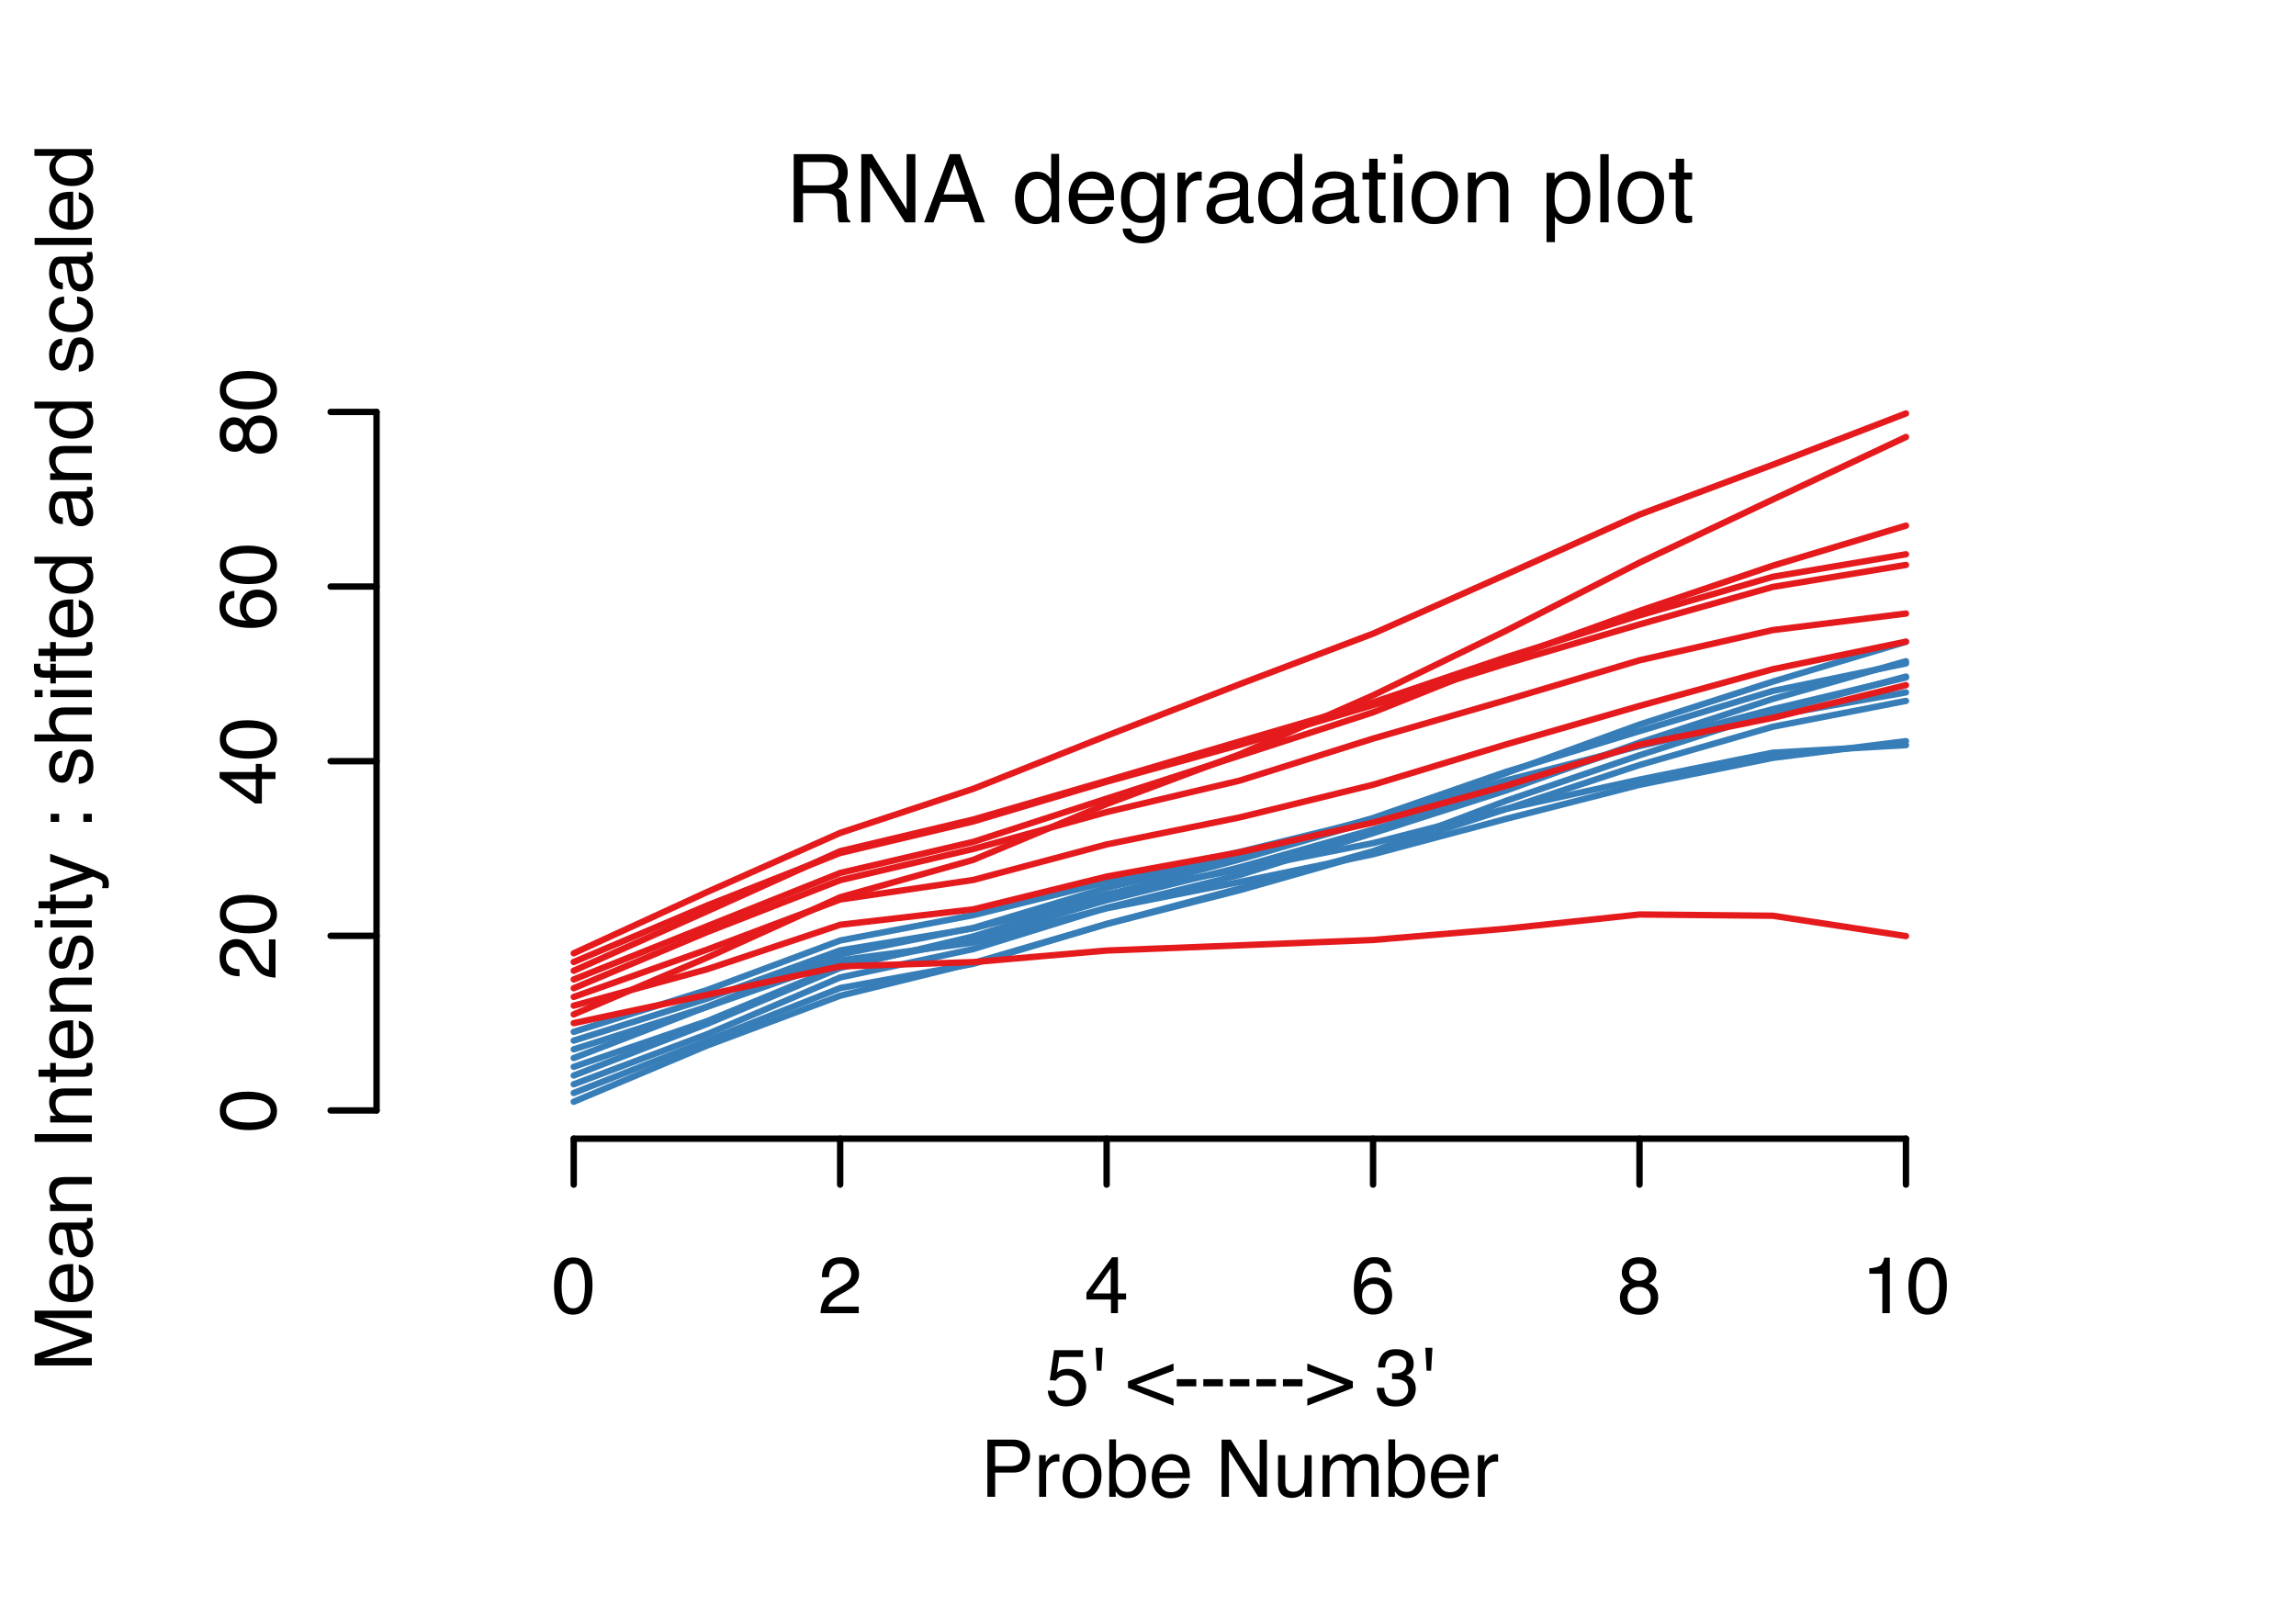 <?xml version="1.0" encoding="UTF-8"?>
<svg xmlns="http://www.w3.org/2000/svg" xmlns:xlink="http://www.w3.org/1999/xlink" width="360pt" height="252pt" viewBox="0 0 360 252" version="1.1" id="Fig:dig">
  <defs>
    <g>
      <symbol overflow="visible" id="dig-glyph0-0">
        <path style="stroke:none;" d="M 0.484 0 L 0.484 -10.688 L 8.969 -10.688 L 8.969 0 Z M 7.625 -1.344 L 7.625 -9.359 L 1.812 -9.359 L 1.812 -1.344 Z M 7.625 -1.344 "/>
      </symbol>
      <symbol overflow="visible" id="dig-glyph0-1">
        <path style="stroke:none;" d="M 6.109 -5.797 C 6.785 -5.797 7.32 -5.93 7.719 -6.203 C 8.113 -6.473 8.312 -6.961 8.312 -7.672 C 8.312 -8.43 8.035 -8.953 7.484 -9.234 C 7.18 -9.379 6.785 -9.453 6.297 -9.453 L 2.766 -9.453 L 2.766 -5.797 Z M 1.312 -10.688 L 6.266 -10.688 C 7.078 -10.688 7.75 -10.566 8.281 -10.328 C 9.281 -9.879 9.781 -9.039 9.781 -7.812 C 9.781 -7.164 9.645 -6.641 9.375 -6.234 C 9.113 -5.828 8.75 -5.5 8.281 -5.25 C 8.695 -5.082 9.008 -4.859 9.219 -4.578 C 9.426 -4.305 9.547 -3.859 9.578 -3.234 L 9.625 -1.812 C 9.633 -1.395 9.664 -1.086 9.719 -0.891 C 9.812 -0.555 9.969 -0.336 10.188 -0.234 L 10.188 0 L 8.406 0 C 8.363 -0.094 8.328 -0.211 8.297 -0.359 C 8.266 -0.504 8.238 -0.785 8.219 -1.203 L 8.141 -2.984 C 8.109 -3.68 7.848 -4.148 7.359 -4.391 C 7.078 -4.516 6.645 -4.578 6.062 -4.578 L 2.766 -4.578 L 2.766 0 L 1.312 0 Z M 1.312 -10.688 "/>
      </symbol>
      <symbol overflow="visible" id="dig-glyph0-2">
        <path style="stroke:none;" d="M 1.141 -10.688 L 2.844 -10.688 L 8.25 -2.031 L 8.25 -10.688 L 9.625 -10.688 L 9.625 0 L 8 0 L 2.516 -8.656 L 2.516 0 L 1.141 0 Z M 5.281 -10.688 Z M 5.281 -10.688 "/>
      </symbol>
      <symbol overflow="visible" id="dig-glyph0-3">
        <path style="stroke:none;" d="M 6.625 -4.375 L 5 -9.109 L 3.281 -4.375 Z M 4.25 -10.688 L 5.875 -10.688 L 9.766 0 L 8.172 0 L 7.094 -3.203 L 2.859 -3.203 L 1.703 0 L 0.219 0 Z M 5 -10.688 Z M 5 -10.688 "/>
      </symbol>
      <symbol overflow="visible" id="dig-glyph0-4">
        <path style="stroke:none;" d=""/>
      </symbol>
      <symbol overflow="visible" id="dig-glyph0-5">
        <path style="stroke:none;" d="M 1.797 -3.812 C 1.797 -2.977 1.973 -2.273 2.328 -1.703 C 2.68 -1.141 3.25 -0.859 4.031 -0.859 C 4.633 -0.859 5.129 -1.117 5.516 -1.641 C 5.91 -2.172 6.109 -2.922 6.109 -3.891 C 6.109 -4.879 5.906 -5.609 5.5 -6.078 C 5.094 -6.555 4.598 -6.797 4.016 -6.797 C 3.348 -6.797 2.812 -6.539 2.406 -6.031 C 2 -5.531 1.797 -4.789 1.797 -3.812 Z M 3.766 -7.938 C 4.359 -7.938 4.859 -7.812 5.266 -7.562 C 5.492 -7.414 5.758 -7.16 6.062 -6.797 L 6.062 -10.734 L 7.312 -10.734 L 7.312 0 L 6.141 0 L 6.141 -1.078 C 5.828 -0.598 5.461 -0.25 5.047 -0.031 C 4.629 0.176 4.156 0.281 3.625 0.281 C 2.75 0.281 1.992 -0.082 1.359 -0.812 C 0.723 -1.551 0.406 -2.523 0.406 -3.734 C 0.406 -4.867 0.691 -5.852 1.266 -6.688 C 1.848 -7.52 2.68 -7.938 3.766 -7.938 Z M 3.766 -7.938 "/>
      </symbol>
      <symbol overflow="visible" id="dig-glyph0-6">
        <path style="stroke:none;" d="M 4.203 -7.969 C 4.754 -7.969 5.289 -7.836 5.812 -7.578 C 6.332 -7.316 6.727 -6.984 7 -6.578 C 7.258 -6.18 7.438 -5.723 7.531 -5.203 C 7.602 -4.836 7.641 -4.266 7.641 -3.484 L 1.922 -3.484 C 1.953 -2.691 2.141 -2.055 2.484 -1.578 C 2.836 -1.098 3.379 -0.859 4.109 -0.859 C 4.797 -0.859 5.344 -1.082 5.75 -1.531 C 5.977 -1.789 6.145 -2.098 6.25 -2.453 L 7.531 -2.453 C 7.5 -2.16 7.383 -1.836 7.188 -1.484 C 7 -1.129 6.785 -0.844 6.547 -0.625 C 6.148 -0.238 5.66 0.02 5.078 0.156 C 4.754 0.238 4.395 0.281 4 0.281 C 3.031 0.281 2.207 -0.07 1.531 -0.781 C 0.863 -1.488 0.531 -2.477 0.531 -3.75 C 0.531 -5 0.867 -6.016 1.547 -6.797 C 2.223 -7.578 3.109 -7.969 4.203 -7.969 Z M 6.297 -4.516 C 6.242 -5.086 6.117 -5.539 5.922 -5.875 C 5.566 -6.508 4.969 -6.828 4.125 -6.828 C 3.52 -6.828 3.016 -6.609 2.609 -6.172 C 2.203 -5.742 1.988 -5.191 1.969 -4.516 Z M 4.078 -7.984 Z M 4.078 -7.984 "/>
      </symbol>
      <symbol overflow="visible" id="dig-glyph0-7">
        <path style="stroke:none;" d="M 3.719 -7.938 C 4.32 -7.938 4.852 -7.785 5.312 -7.484 C 5.562 -7.316 5.812 -7.066 6.062 -6.734 L 6.062 -7.719 L 7.281 -7.719 L 7.281 -0.641 C 7.281 0.359 7.133 1.141 6.844 1.703 C 6.301 2.766 5.273 3.297 3.766 3.297 C 2.922 3.297 2.211 3.109 1.641 2.734 C 1.066 2.359 0.75 1.77 0.688 0.969 L 2.016 0.969 C 2.078 1.312 2.203 1.582 2.391 1.781 C 2.691 2.07 3.16 2.219 3.797 2.219 C 4.797 2.219 5.453 1.863 5.766 1.156 C 5.953 0.738 6.035 -0.004 6.016 -1.078 C 5.754 -0.68 5.438 -0.383 5.062 -0.188 C 4.695 0 4.211 0.094 3.609 0.094 C 2.766 0.094 2.023 -0.203 1.391 -0.797 C 0.754 -1.398 0.438 -2.395 0.438 -3.781 C 0.438 -5.082 0.754 -6.098 1.391 -6.828 C 2.035 -7.566 2.812 -7.938 3.719 -7.938 Z M 6.062 -3.938 C 6.062 -4.895 5.863 -5.609 5.469 -6.078 C 5.07 -6.547 4.566 -6.781 3.953 -6.781 C 3.023 -6.781 2.395 -6.348 2.062 -5.484 C 1.883 -5.023 1.797 -4.422 1.797 -3.672 C 1.797 -2.785 1.973 -2.113 2.328 -1.656 C 2.68 -1.195 3.16 -0.969 3.766 -0.969 C 4.703 -0.969 5.363 -1.395 5.75 -2.25 C 5.957 -2.727 6.062 -3.289 6.062 -3.938 Z M 3.859 -7.984 Z M 3.859 -7.984 "/>
      </symbol>
      <symbol overflow="visible" id="dig-glyph0-8">
        <path style="stroke:none;" d="M 1 -7.797 L 2.234 -7.797 L 2.234 -6.453 C 2.336 -6.711 2.586 -7.031 2.984 -7.406 C 3.391 -7.781 3.848 -7.969 4.359 -7.969 C 4.391 -7.969 4.43 -7.961 4.484 -7.953 C 4.547 -7.953 4.648 -7.945 4.797 -7.938 L 4.797 -6.547 C 4.711 -6.566 4.633 -6.578 4.562 -6.578 C 4.5 -6.586 4.43 -6.594 4.359 -6.594 C 3.703 -6.594 3.195 -6.379 2.844 -5.953 C 2.488 -5.523 2.312 -5.035 2.312 -4.484 L 2.312 0 L 1 0 Z M 1 -7.797 "/>
      </symbol>
      <symbol overflow="visible" id="dig-glyph0-9">
        <path style="stroke:none;" d="M 1.969 -2.078 C 1.969 -1.691 2.102 -1.391 2.375 -1.172 C 2.656 -0.961 2.984 -0.859 3.359 -0.859 C 3.816 -0.859 4.266 -0.961 4.703 -1.172 C 5.43 -1.523 5.797 -2.102 5.797 -2.906 L 5.797 -3.969 C 5.629 -3.863 5.422 -3.773 5.172 -3.703 C 4.922 -3.641 4.676 -3.594 4.438 -3.562 L 3.641 -3.469 C 3.16 -3.406 2.801 -3.305 2.562 -3.172 C 2.164 -2.941 1.969 -2.578 1.969 -2.078 Z M 5.141 -4.719 C 5.441 -4.758 5.645 -4.891 5.75 -5.109 C 5.801 -5.223 5.828 -5.391 5.828 -5.609 C 5.828 -6.055 5.664 -6.379 5.344 -6.578 C 5.031 -6.773 4.578 -6.875 3.984 -6.875 C 3.305 -6.875 2.82 -6.691 2.531 -6.328 C 2.375 -6.117 2.27 -5.816 2.219 -5.422 L 1 -5.422 C 1.02 -6.379 1.328 -7.047 1.922 -7.422 C 2.523 -7.797 3.223 -7.984 4.016 -7.984 C 4.93 -7.984 5.676 -7.805 6.25 -7.453 C 6.82 -7.109 7.109 -6.566 7.109 -5.828 L 7.109 -1.344 C 7.109 -1.207 7.133 -1.098 7.188 -1.016 C 7.238 -0.93 7.359 -0.891 7.547 -0.891 C 7.598 -0.891 7.66 -0.891 7.734 -0.891 C 7.805 -0.898 7.883 -0.914 7.969 -0.938 L 7.969 0.031 C 7.77 0.094 7.613 0.129 7.5 0.141 C 7.395 0.16 7.25 0.172 7.062 0.172 C 6.613 0.172 6.285 0.008 6.078 -0.312 C 5.973 -0.477 5.898 -0.719 5.859 -1.031 C 5.586 -0.688 5.203 -0.383 4.703 -0.125 C 4.203 0.133 3.656 0.266 3.062 0.266 C 2.332 0.266 1.738 0.047 1.281 -0.391 C 0.82 -0.836 0.594 -1.391 0.594 -2.047 C 0.594 -2.766 0.816 -3.32 1.266 -3.719 C 1.723 -4.125 2.316 -4.375 3.047 -4.469 Z M 4.047 -7.984 Z M 4.047 -7.984 "/>
      </symbol>
      <symbol overflow="visible" id="dig-glyph0-10">
        <path style="stroke:none;" d="M 1.219 -9.969 L 2.547 -9.969 L 2.547 -7.797 L 3.797 -7.797 L 3.797 -6.719 L 2.547 -6.719 L 2.547 -1.641 C 2.547 -1.367 2.641 -1.188 2.828 -1.094 C 2.93 -1.039 3.098 -1.016 3.328 -1.016 C 3.391 -1.016 3.457 -1.016 3.531 -1.016 C 3.602 -1.016 3.691 -1.02 3.797 -1.031 L 3.797 0 C 3.641 0.039 3.477 0.07 3.312 0.094 C 3.156 0.113 2.984 0.125 2.797 0.125 C 2.18 0.125 1.766 -0.031 1.547 -0.344 C 1.328 -0.656 1.219 -1.062 1.219 -1.562 L 1.219 -6.719 L 0.172 -6.719 L 0.172 -7.797 L 1.219 -7.797 Z M 1.219 -9.969 "/>
      </symbol>
      <symbol overflow="visible" id="dig-glyph0-11">
        <path style="stroke:none;" d="M 0.953 -7.766 L 2.297 -7.766 L 2.297 0 L 0.953 0 Z M 0.953 -10.688 L 2.297 -10.688 L 2.297 -9.203 L 0.953 -9.203 Z M 0.953 -10.688 "/>
      </symbol>
      <symbol overflow="visible" id="dig-glyph0-12">
        <path style="stroke:none;" d="M 4.047 -0.844 C 4.922 -0.844 5.52 -1.172 5.844 -1.828 C 6.164 -2.484 6.328 -3.219 6.328 -4.031 C 6.328 -4.75 6.207 -5.336 5.969 -5.797 C 5.602 -6.516 4.969 -6.875 4.062 -6.875 C 3.27 -6.875 2.691 -6.566 2.328 -5.953 C 1.961 -5.348 1.781 -4.613 1.781 -3.75 C 1.781 -2.914 1.961 -2.223 2.328 -1.672 C 2.691 -1.117 3.266 -0.844 4.047 -0.844 Z M 4.109 -8.016 C 5.109 -8.016 5.953 -7.68 6.641 -7.016 C 7.336 -6.348 7.688 -5.363 7.688 -4.062 C 7.688 -2.801 7.379 -1.758 6.766 -0.938 C 6.16 -0.125 5.219 0.281 3.938 0.281 C 2.863 0.281 2.008 -0.078 1.375 -0.797 C 0.738 -1.523 0.422 -2.504 0.422 -3.734 C 0.422 -5.035 0.754 -6.07 1.422 -6.844 C 2.086 -7.625 2.984 -8.016 4.109 -8.016 Z M 4.062 -7.984 Z M 4.062 -7.984 "/>
      </symbol>
      <symbol overflow="visible" id="dig-glyph0-13">
        <path style="stroke:none;" d="M 0.953 -7.797 L 2.203 -7.797 L 2.203 -6.688 C 2.578 -7.145 2.969 -7.473 3.375 -7.672 C 3.789 -7.867 4.25 -7.969 4.75 -7.969 C 5.852 -7.969 6.602 -7.582 7 -6.812 C 7.207 -6.383 7.312 -5.781 7.312 -5 L 7.312 0 L 5.984 0 L 5.984 -4.906 C 5.984 -5.383 5.91 -5.77 5.766 -6.062 C 5.535 -6.551 5.113 -6.797 4.5 -6.797 C 4.195 -6.797 3.941 -6.766 3.734 -6.703 C 3.379 -6.586 3.066 -6.375 2.797 -6.062 C 2.578 -5.801 2.43 -5.531 2.359 -5.25 C 2.297 -4.977 2.266 -4.586 2.266 -4.078 L 2.266 0 L 0.953 0 Z M 4.047 -7.984 Z M 4.047 -7.984 "/>
      </symbol>
      <symbol overflow="visible" id="dig-glyph0-14">
        <path style="stroke:none;" d="M 4.25 -0.875 C 4.863 -0.875 5.375 -1.129 5.781 -1.641 C 6.188 -2.16 6.391 -2.926 6.391 -3.938 C 6.391 -4.562 6.297 -5.098 6.109 -5.547 C 5.773 -6.398 5.156 -6.828 4.25 -6.828 C 3.344 -6.828 2.723 -6.375 2.391 -5.469 C 2.211 -4.988 2.125 -4.375 2.125 -3.625 C 2.125 -3.02 2.211 -2.508 2.391 -2.094 C 2.723 -1.281 3.344 -0.875 4.25 -0.875 Z M 0.859 -7.766 L 2.125 -7.766 L 2.125 -6.719 C 2.395 -7.07 2.68 -7.348 2.984 -7.547 C 3.43 -7.836 3.953 -7.984 4.547 -7.984 C 5.43 -7.984 6.18 -7.645 6.797 -6.969 C 7.41 -6.289 7.719 -5.32 7.719 -4.062 C 7.719 -2.363 7.273 -1.148 6.391 -0.422 C 5.828 0.035 5.172 0.266 4.422 0.266 C 3.836 0.266 3.348 0.133 2.953 -0.125 C 2.711 -0.27 2.453 -0.52 2.172 -0.875 L 2.172 3.109 L 0.859 3.109 Z M 0.859 -7.766 "/>
      </symbol>
      <symbol overflow="visible" id="dig-glyph0-15">
        <path style="stroke:none;" d="M 1 -10.688 L 2.312 -10.688 L 2.312 0 L 1 0 Z M 1 -10.688 "/>
      </symbol>
      <symbol overflow="visible" id="dig-glyph1-0">
        <path style="stroke:none;" d="M 0.406 0 L 0.406 -8.969 L 7.516 -8.969 L 7.516 0 Z M 6.391 -1.125 L 6.391 -7.844 L 1.531 -7.844 L 1.531 -1.125 Z M 6.391 -1.125 "/>
      </symbol>
      <symbol overflow="visible" id="dig-glyph1-1">
        <path style="stroke:none;" d="M 1.547 -2.234 C 1.617 -1.598 1.91 -1.16 2.422 -0.922 C 2.68 -0.805 2.984 -0.75 3.328 -0.75 C 3.973 -0.75 4.453 -0.953 4.766 -1.359 C 5.078 -1.773 5.234 -2.238 5.234 -2.75 C 5.234 -3.352 5.047 -3.82 4.672 -4.156 C 4.305 -4.488 3.863 -4.656 3.344 -4.656 C 2.957 -4.656 2.629 -4.582 2.359 -4.438 C 2.086 -4.289 1.859 -4.086 1.672 -3.828 L 0.719 -3.891 L 1.391 -8.594 L 5.922 -8.594 L 5.922 -7.531 L 2.203 -7.531 L 1.844 -5.109 C 2.039 -5.254 2.234 -5.367 2.422 -5.453 C 2.742 -5.586 3.117 -5.656 3.547 -5.656 C 4.348 -5.656 5.023 -5.395 5.578 -4.875 C 6.141 -4.363 6.422 -3.707 6.422 -2.906 C 6.422 -2.082 6.164 -1.352 5.656 -0.719 C 5.145 -0.094 4.328 0.219 3.203 0.219 C 2.492 0.219 1.863 0.02 1.312 -0.375 C 0.77 -0.781 0.469 -1.398 0.406 -2.234 Z M 1.547 -2.234 "/>
      </symbol>
      <symbol overflow="visible" id="dig-glyph1-2">
        <path style="stroke:none;" d="M 2.062 -8.969 L 1.859 -5.375 L 1.156 -5.375 L 0.953 -8.969 Z M 2.062 -8.969 "/>
      </symbol>
      <symbol overflow="visible" id="dig-glyph1-3">
        <path style="stroke:none;" d=""/>
      </symbol>
      <symbol overflow="visible" id="dig-glyph1-4">
        <path style="stroke:none;" d="M 0.172 -3.703 L 7.312 -6.5 L 7.312 -5.391 L 1.469 -3.188 L 7.312 -0.984 L 7.312 0.109 L 0.172 -2.688 Z M 0.172 -3.703 "/>
      </symbol>
      <symbol overflow="visible" id="dig-glyph1-5">
        <path style="stroke:none;" d="M 0.516 -4.047 L 3.578 -4.047 L 3.578 -2.922 L 0.516 -2.922 Z M 0.516 -4.047 "/>
      </symbol>
      <symbol overflow="visible" id="dig-glyph1-6">
        <path style="stroke:none;" d="M 7.312 -2.672 L 0.172 0.109 L 0.172 -0.984 L 6 -3.188 L 0.172 -5.391 L 0.172 -6.5 L 7.312 -3.703 Z M 7.312 -2.672 "/>
      </symbol>
      <symbol overflow="visible" id="dig-glyph1-7">
        <path style="stroke:none;" d="M 3.25 0.234 C 2.219 0.234 1.469 -0.047 1 -0.609 C 0.531 -1.18 0.297 -1.875 0.297 -2.688 L 1.453 -2.688 C 1.492 -2.125 1.598 -1.711 1.766 -1.453 C 2.047 -0.992 2.562 -0.766 3.312 -0.766 C 3.883 -0.766 4.344 -0.914 4.688 -1.219 C 5.039 -1.531 5.219 -1.93 5.219 -2.422 C 5.219 -3.023 5.035 -3.445 4.672 -3.688 C 4.305 -3.926 3.797 -4.047 3.141 -4.047 C 3.066 -4.047 2.988 -4.047 2.906 -4.047 C 2.832 -4.047 2.758 -4.039 2.688 -4.031 L 2.688 -5 C 2.801 -4.988 2.895 -4.977 2.969 -4.969 C 3.051 -4.969 3.133 -4.969 3.219 -4.969 C 3.633 -4.969 3.973 -5.035 4.234 -5.172 C 4.703 -5.398 4.938 -5.805 4.938 -6.391 C 4.938 -6.828 4.781 -7.16 4.469 -7.391 C 4.156 -7.629 3.797 -7.75 3.391 -7.75 C 2.648 -7.75 2.145 -7.504 1.875 -7.016 C 1.719 -6.742 1.629 -6.363 1.609 -5.875 L 0.516 -5.875 C 0.516 -6.52 0.645 -7.07 0.906 -7.531 C 1.352 -8.344 2.141 -8.75 3.266 -8.75 C 4.16 -8.75 4.852 -8.551 5.344 -8.156 C 5.832 -7.758 6.078 -7.188 6.078 -6.438 C 6.078 -5.895 5.93 -5.457 5.641 -5.125 C 5.461 -4.914 5.227 -4.754 4.938 -4.641 C 5.406 -4.516 5.766 -4.27 6.016 -3.906 C 6.273 -3.551 6.406 -3.113 6.406 -2.594 C 6.406 -1.758 6.129 -1.078 5.578 -0.547 C 5.035 -0.023 4.258 0.234 3.25 0.234 Z M 3.25 0.234 "/>
      </symbol>
      <symbol overflow="visible" id="dig-glyph1-8">
        <path style="stroke:none;" d="M 1.062 -8.969 L 5.109 -8.969 C 5.898 -8.969 6.539 -8.742 7.031 -8.297 C 7.52 -7.848 7.766 -7.211 7.766 -6.391 C 7.766 -5.691 7.547 -5.082 7.109 -4.562 C 6.672 -4.051 6.004 -3.797 5.109 -3.797 L 2.281 -3.797 L 2.281 0 L 1.062 0 Z M 6.531 -6.391 C 6.531 -7.047 6.285 -7.492 5.797 -7.734 C 5.535 -7.859 5.172 -7.922 4.703 -7.922 L 2.281 -7.922 L 2.281 -4.812 L 4.703 -4.812 C 5.242 -4.812 5.68 -4.926 6.016 -5.156 C 6.359 -5.395 6.531 -5.805 6.531 -6.391 Z M 6.531 -6.391 "/>
      </symbol>
      <symbol overflow="visible" id="dig-glyph1-9">
        <path style="stroke:none;" d="M 0.844 -6.531 L 1.875 -6.531 L 1.875 -5.406 C 1.969 -5.625 2.18 -5.891 2.516 -6.203 C 2.848 -6.523 3.227 -6.688 3.656 -6.688 C 3.676 -6.688 3.711 -6.68 3.766 -6.672 C 3.816 -6.672 3.898 -6.664 4.016 -6.656 L 4.016 -5.5 C 3.953 -5.508 3.891 -5.516 3.828 -5.516 C 3.773 -5.523 3.719 -5.531 3.656 -5.531 C 3.102 -5.531 2.676 -5.348 2.375 -4.984 C 2.082 -4.629 1.938 -4.223 1.938 -3.766 L 1.938 0 L 0.844 0 Z M 0.844 -6.531 "/>
      </symbol>
      <symbol overflow="visible" id="dig-glyph1-10">
        <path style="stroke:none;" d="M 3.406 -0.703 C 4.133 -0.703 4.629 -0.977 4.891 -1.531 C 5.16 -2.082 5.297 -2.695 5.297 -3.375 C 5.297 -3.988 5.203 -4.484 5.016 -4.859 C 4.703 -5.461 4.164 -5.766 3.406 -5.766 C 2.738 -5.766 2.25 -5.508 1.938 -5 C 1.633 -4.488 1.484 -3.867 1.484 -3.141 C 1.484 -2.441 1.633 -1.859 1.938 -1.391 C 2.25 -0.93 2.738 -0.703 3.406 -0.703 Z M 3.438 -6.719 C 4.281 -6.719 4.992 -6.438 5.578 -5.875 C 6.16 -5.32 6.453 -4.5 6.453 -3.406 C 6.453 -2.352 6.191 -1.484 5.672 -0.797 C 5.16 -0.109 4.367 0.234 3.297 0.234 C 2.398 0.234 1.688 -0.066 1.156 -0.672 C 0.625 -1.285 0.359 -2.102 0.359 -3.125 C 0.359 -4.219 0.633 -5.086 1.188 -5.734 C 1.75 -6.391 2.5 -6.719 3.438 -6.719 Z M 3.406 -6.703 Z M 3.406 -6.703 "/>
      </symbol>
      <symbol overflow="visible" id="dig-glyph1-11">
        <path style="stroke:none;" d="M 0.719 -9 L 1.781 -9 L 1.781 -5.75 C 2.031 -6.062 2.32 -6.297 2.656 -6.453 C 2.988 -6.617 3.348 -6.703 3.734 -6.703 C 4.547 -6.703 5.203 -6.422 5.703 -5.859 C 6.211 -5.305 6.469 -4.484 6.469 -3.391 C 6.469 -2.359 6.219 -1.5 5.719 -0.812 C 5.219 -0.133 4.523 0.203 3.641 0.203 C 3.148 0.203 2.734 0.082 2.391 -0.156 C 2.18 -0.289 1.961 -0.52 1.734 -0.844 L 1.734 0 L 0.719 0 Z M 3.578 -0.766 C 4.172 -0.766 4.613 -1 4.906 -1.469 C 5.207 -1.938 5.359 -2.562 5.359 -3.344 C 5.359 -4.031 5.207 -4.598 4.906 -5.047 C 4.613 -5.492 4.18 -5.719 3.609 -5.719 C 3.109 -5.719 2.672 -5.531 2.297 -5.156 C 1.922 -4.789 1.734 -4.188 1.734 -3.344 C 1.734 -2.727 1.805 -2.227 1.953 -1.844 C 2.242 -1.125 2.785 -0.766 3.578 -0.766 Z M 3.578 -0.766 "/>
      </symbol>
      <symbol overflow="visible" id="dig-glyph1-12">
        <path style="stroke:none;" d="M 3.531 -6.688 C 3.988 -6.688 4.438 -6.578 4.875 -6.359 C 5.312 -6.141 5.645 -5.859 5.875 -5.516 C 6.094 -5.18 6.238 -4.797 6.312 -4.359 C 6.375 -4.055 6.406 -3.578 6.406 -2.922 L 1.625 -2.922 C 1.633 -2.254 1.785 -1.719 2.078 -1.312 C 2.379 -0.914 2.836 -0.719 3.453 -0.719 C 4.023 -0.719 4.484 -0.906 4.828 -1.281 C 5.016 -1.508 5.148 -1.766 5.234 -2.047 L 6.312 -2.047 C 6.289 -1.805 6.195 -1.539 6.031 -1.25 C 5.875 -0.957 5.695 -0.719 5.5 -0.531 C 5.164 -0.195 4.75 0.023 4.25 0.141 C 3.988 0.203 3.691 0.234 3.359 0.234 C 2.547 0.234 1.852 -0.062 1.281 -0.656 C 0.719 -1.25 0.438 -2.078 0.438 -3.141 C 0.438 -4.191 0.723 -5.047 1.297 -5.703 C 1.867 -6.359 2.613 -6.688 3.531 -6.688 Z M 5.281 -3.797 C 5.238 -4.266 5.133 -4.645 4.969 -4.938 C 4.664 -5.457 4.16 -5.719 3.453 -5.719 C 2.953 -5.719 2.531 -5.535 2.188 -5.172 C 1.844 -4.805 1.66 -4.348 1.641 -3.797 Z M 3.422 -6.703 Z M 3.422 -6.703 "/>
      </symbol>
      <symbol overflow="visible" id="dig-glyph1-13">
        <path style="stroke:none;" d="M 0.953 -8.969 L 2.391 -8.969 L 6.922 -1.703 L 6.922 -8.969 L 8.062 -8.969 L 8.062 0 L 6.703 0 L 2.109 -7.25 L 2.109 0 L 0.953 0 Z M 4.438 -8.969 Z M 4.438 -8.969 "/>
      </symbol>
      <symbol overflow="visible" id="dig-glyph1-14">
        <path style="stroke:none;" d="M 1.906 -6.531 L 1.906 -2.203 C 1.906 -1.867 1.957 -1.594 2.062 -1.375 C 2.258 -0.988 2.625 -0.797 3.156 -0.797 C 3.914 -0.797 4.438 -1.133 4.719 -1.812 C 4.863 -2.188 4.938 -2.691 4.938 -3.328 L 4.938 -6.531 L 6.047 -6.531 L 6.047 0 L 5 0 L 5.016 -0.969 C 4.867 -0.719 4.691 -0.504 4.484 -0.328 C 4.066 0.004 3.555 0.172 2.953 0.172 C 2.023 0.172 1.395 -0.133 1.062 -0.75 C 0.875 -1.082 0.781 -1.531 0.781 -2.094 L 0.781 -6.531 Z M 3.406 -6.703 Z M 3.406 -6.703 "/>
      </symbol>
      <symbol overflow="visible" id="dig-glyph1-15">
        <path style="stroke:none;" d="M 0.812 -6.531 L 1.891 -6.531 L 1.891 -5.609 C 2.148 -5.93 2.383 -6.164 2.594 -6.312 C 2.957 -6.562 3.367 -6.688 3.828 -6.688 C 4.348 -6.688 4.77 -6.555 5.094 -6.297 C 5.27 -6.148 5.43 -5.938 5.578 -5.656 C 5.816 -6 6.102 -6.254 6.438 -6.422 C 6.77 -6.598 7.141 -6.688 7.547 -6.688 C 8.43 -6.688 9.031 -6.367 9.344 -5.734 C 9.508 -5.391 9.594 -4.93 9.594 -4.359 L 9.594 0 L 8.453 0 L 8.453 -4.547 C 8.453 -4.973 8.344 -5.27 8.125 -5.438 C 7.914 -5.602 7.656 -5.688 7.344 -5.688 C 6.906 -5.688 6.531 -5.539 6.219 -5.25 C 5.906 -4.957 5.75 -4.473 5.75 -3.797 L 5.75 0 L 4.641 0 L 4.641 -4.266 C 4.641 -4.711 4.586 -5.035 4.484 -5.234 C 4.316 -5.535 4.004 -5.688 3.547 -5.688 C 3.129 -5.688 2.75 -5.523 2.406 -5.203 C 2.07 -4.891 1.906 -4.312 1.906 -3.469 L 1.906 0 L 0.812 0 Z M 0.812 -6.531 "/>
      </symbol>
      <symbol overflow="visible" id="dig-glyph1-16">
        <path style="stroke:none;" d="M 3.375 -8.734 C 4.508 -8.734 5.328 -8.27 5.828 -7.344 C 6.223 -6.625 6.422 -5.633 6.422 -4.375 C 6.422 -3.188 6.242 -2.207 5.891 -1.438 C 5.379 -0.32 4.539 0.234 3.375 0.234 C 2.32 0.234 1.539 -0.219 1.031 -1.125 C 0.602 -1.883 0.391 -2.906 0.391 -4.188 C 0.391 -5.188 0.52 -6.039 0.781 -6.75 C 1.258 -8.07 2.125 -8.734 3.375 -8.734 Z M 3.375 -0.766 C 3.938 -0.766 4.383 -1.016 4.719 -1.516 C 5.062 -2.023 5.234 -2.969 5.234 -4.344 C 5.234 -5.332 5.109 -6.145 4.859 -6.781 C 4.617 -7.426 4.148 -7.75 3.453 -7.75 C 2.805 -7.75 2.332 -7.441 2.031 -6.828 C 1.727 -6.223 1.578 -5.332 1.578 -4.156 C 1.578 -3.258 1.676 -2.539 1.875 -2 C 2.164 -1.176 2.664 -0.766 3.375 -0.766 Z M 3.375 -0.766 "/>
      </symbol>
      <symbol overflow="visible" id="dig-glyph1-17">
        <path style="stroke:none;" d="M 0.391 0 C 0.43 -0.75 0.586 -1.398 0.859 -1.953 C 1.129 -2.516 1.656 -3.023 2.438 -3.484 L 3.609 -4.156 C 4.141 -4.469 4.508 -4.727 4.719 -4.938 C 5.051 -5.281 5.219 -5.672 5.219 -6.109 C 5.219 -6.609 5.062 -7.008 4.75 -7.312 C 4.445 -7.613 4.047 -7.766 3.547 -7.766 C 2.785 -7.766 2.266 -7.477 1.984 -6.906 C 1.828 -6.602 1.738 -6.18 1.719 -5.641 L 0.609 -5.641 C 0.617 -6.398 0.758 -7.02 1.031 -7.5 C 1.5 -8.344 2.336 -8.766 3.547 -8.766 C 4.547 -8.766 5.273 -8.492 5.734 -7.953 C 6.203 -7.41 6.438 -6.812 6.438 -6.156 C 6.438 -5.457 6.188 -4.859 5.688 -4.359 C 5.406 -4.066 4.895 -3.719 4.156 -3.312 L 3.328 -2.844 C 2.93 -2.625 2.617 -2.414 2.391 -2.219 C 1.984 -1.863 1.727 -1.469 1.625 -1.031 L 6.391 -1.031 L 6.391 0 Z M 0.391 0 "/>
      </symbol>
      <symbol overflow="visible" id="dig-glyph1-18">
        <path style="stroke:none;" d="M 4.125 -3.094 L 4.125 -7.062 L 1.328 -3.094 Z M 4.156 0 L 4.156 -2.141 L 0.312 -2.141 L 0.312 -3.203 L 4.328 -8.766 L 5.25 -8.766 L 5.25 -3.094 L 6.531 -3.094 L 6.531 -2.141 L 5.25 -2.141 L 5.25 0 Z M 4.156 0 "/>
      </symbol>
      <symbol overflow="visible" id="dig-glyph1-19">
        <path style="stroke:none;" d="M 3.656 -8.781 C 4.633 -8.781 5.316 -8.523 5.703 -8.016 C 6.086 -7.504 6.281 -6.984 6.281 -6.453 L 5.188 -6.453 C 5.125 -6.797 5.02 -7.066 4.875 -7.266 C 4.613 -7.629 4.211 -7.812 3.672 -7.812 C 3.055 -7.812 2.566 -7.523 2.203 -6.953 C 1.848 -6.391 1.648 -5.578 1.609 -4.516 C 1.859 -4.891 2.176 -5.172 2.562 -5.359 C 2.906 -5.516 3.297 -5.594 3.734 -5.594 C 4.461 -5.594 5.098 -5.359 5.641 -4.891 C 6.191 -4.422 6.469 -3.723 6.469 -2.797 C 6.469 -2.004 6.207 -1.301 5.688 -0.688 C 5.164 -0.082 4.43 0.219 3.484 0.219 C 2.66 0.219 1.953 -0.086 1.359 -0.703 C 0.766 -1.328 0.469 -2.375 0.469 -3.844 C 0.469 -4.926 0.598 -5.848 0.859 -6.609 C 1.367 -8.055 2.301 -8.781 3.656 -8.781 Z M 3.578 -0.75 C 4.148 -0.75 4.578 -0.941 4.859 -1.328 C 5.148 -1.723 5.297 -2.18 5.297 -2.703 C 5.297 -3.148 5.164 -3.578 4.906 -3.984 C 4.656 -4.391 4.191 -4.594 3.516 -4.594 C 3.047 -4.594 2.633 -4.438 2.281 -4.125 C 1.926 -3.812 1.75 -3.336 1.75 -2.703 C 1.75 -2.148 1.91 -1.688 2.234 -1.312 C 2.555 -0.938 3.004 -0.75 3.578 -0.75 Z M 3.578 -0.75 "/>
      </symbol>
      <symbol overflow="visible" id="dig-glyph1-20">
        <path style="stroke:none;" d="M 3.406 -5.078 C 3.883 -5.078 4.258 -5.211 4.531 -5.484 C 4.801 -5.754 4.938 -6.078 4.938 -6.453 C 4.938 -6.773 4.805 -7.07 4.547 -7.344 C 4.285 -7.613 3.891 -7.75 3.359 -7.75 C 2.828 -7.75 2.441 -7.613 2.203 -7.344 C 1.973 -7.07 1.859 -6.754 1.859 -6.391 C 1.859 -5.984 2.008 -5.66 2.312 -5.422 C 2.625 -5.191 2.988 -5.078 3.406 -5.078 Z M 3.469 -0.75 C 3.977 -0.75 4.398 -0.883 4.734 -1.156 C 5.066 -1.438 5.234 -1.848 5.234 -2.391 C 5.234 -2.953 5.062 -3.379 4.719 -3.672 C 4.375 -3.973 3.93 -4.125 3.391 -4.125 C 2.859 -4.125 2.426 -3.973 2.094 -3.672 C 1.77 -3.367 1.609 -2.953 1.609 -2.422 C 1.609 -1.973 1.758 -1.582 2.062 -1.25 C 2.363 -0.914 2.832 -0.75 3.469 -0.75 Z M 1.906 -4.656 C 1.602 -4.789 1.363 -4.941 1.188 -5.109 C 0.863 -5.441 0.703 -5.867 0.703 -6.391 C 0.703 -7.035 0.938 -7.594 1.406 -8.062 C 1.883 -8.531 2.555 -8.766 3.422 -8.766 C 4.266 -8.766 4.922 -8.539 5.391 -8.094 C 5.867 -7.656 6.109 -7.145 6.109 -6.562 C 6.109 -6.008 5.969 -5.566 5.688 -5.234 C 5.539 -5.035 5.301 -4.848 4.969 -4.672 C 5.332 -4.504 5.617 -4.312 5.828 -4.094 C 6.211 -3.688 6.406 -3.16 6.406 -2.516 C 6.406 -1.742 6.145 -1.086 5.625 -0.547 C 5.113 -0.016 4.383 0.25 3.438 0.25 C 2.594 0.25 1.875 0.02 1.281 -0.438 C 0.695 -0.906 0.406 -1.578 0.406 -2.453 C 0.406 -2.973 0.531 -3.422 0.781 -3.797 C 1.031 -4.172 1.406 -4.457 1.906 -4.656 Z M 1.906 -4.656 "/>
      </symbol>
      <symbol overflow="visible" id="dig-glyph1-21">
        <path style="stroke:none;" d="M 1.203 -6.188 L 1.203 -7.031 C 1.992 -7.102 2.547 -7.227 2.859 -7.406 C 3.172 -7.594 3.406 -8.023 3.562 -8.703 L 4.422 -8.703 L 4.422 0 L 3.25 0 L 3.25 -6.188 Z M 1.203 -6.188 "/>
      </symbol>
      <symbol overflow="visible" id="dig-glyph2-0">
        <path style="stroke:none;" d="M 0 -0.406 L -8.969 -0.406 L -8.969 -7.516 L 0 -7.516 Z M -1.125 -6.391 L -7.844 -6.391 L -7.844 -1.531 L -1.125 -1.531 Z M -1.125 -6.391 "/>
      </symbol>
      <symbol overflow="visible" id="dig-glyph2-1">
        <path style="stroke:none;" d="M -8.969 -0.922 L -8.969 -2.656 L -1.391 -5.234 L -8.969 -7.797 L -8.969 -9.516 L 0 -9.516 L 0 -8.359 L -5.297 -8.359 C -5.473 -8.359 -5.773 -8.363 -6.203 -8.375 C -6.629 -8.383 -7.082 -8.391 -7.562 -8.391 L 0 -5.828 L 0 -4.625 L -7.562 -2.047 L -7.281 -2.047 C -7.062 -2.047 -6.727 -2.051 -6.281 -2.062 C -5.832 -2.07 -5.504 -2.078 -5.297 -2.078 L 0 -2.078 L 0 -0.922 Z M -8.969 -0.922 "/>
      </symbol>
      <symbol overflow="visible" id="dig-glyph2-2">
        <path style="stroke:none;" d="M -6.688 -3.531 C -6.688 -3.988 -6.578 -4.438 -6.359 -4.875 C -6.141 -5.312 -5.859 -5.645 -5.516 -5.875 C -5.18 -6.094 -4.797 -6.238 -4.359 -6.312 C -4.055 -6.375 -3.578 -6.406 -2.922 -6.406 L -2.922 -1.625 C -2.254 -1.633 -1.719 -1.785 -1.312 -2.078 C -0.914 -2.379 -0.719 -2.836 -0.719 -3.453 C -0.719 -4.023 -0.906 -4.484 -1.281 -4.828 C -1.508 -5.016 -1.766 -5.148 -2.047 -5.234 L -2.047 -6.312 C -1.805 -6.289 -1.539 -6.195 -1.25 -6.031 C -0.957 -5.875 -0.719 -5.695 -0.531 -5.5 C -0.195 -5.164 0.023 -4.75 0.141 -4.25 C 0.203 -3.988 0.234 -3.691 0.234 -3.359 C 0.234 -2.547 -0.062 -1.852 -0.656 -1.281 C -1.25 -0.719 -2.078 -0.438 -3.141 -0.438 C -4.191 -0.438 -5.047 -0.723 -5.703 -1.297 C -6.359 -1.867 -6.688 -2.613 -6.688 -3.531 Z M -3.797 -5.281 C -4.266 -5.238 -4.645 -5.133 -4.938 -4.969 C -5.457 -4.664 -5.719 -4.16 -5.719 -3.453 C -5.719 -2.953 -5.535 -2.531 -5.172 -2.188 C -4.805 -1.844 -4.348 -1.66 -3.797 -1.641 Z M -6.703 -3.422 Z M -6.703 -3.422 "/>
      </symbol>
      <symbol overflow="visible" id="dig-glyph2-3">
        <path style="stroke:none;" d="M -1.734 -1.641 C -1.422 -1.641 -1.172 -1.754 -0.984 -1.984 C -0.805 -2.223 -0.719 -2.5 -0.719 -2.812 C -0.719 -3.207 -0.805 -3.582 -0.984 -3.938 C -1.273 -4.551 -1.758 -4.859 -2.438 -4.859 L -3.328 -4.859 C -3.242 -4.723 -3.172 -4.547 -3.109 -4.328 C -3.055 -4.117 -3.016 -3.914 -2.984 -3.719 L -2.906 -3.047 C -2.852 -2.648 -2.77 -2.352 -2.656 -2.156 C -2.469 -1.812 -2.16 -1.641 -1.734 -1.641 Z M -3.969 -4.312 C -4 -4.562 -4.102 -4.727 -4.281 -4.812 C -4.375 -4.863 -4.516 -4.891 -4.703 -4.891 C -5.078 -4.891 -5.348 -4.754 -5.516 -4.484 C -5.68 -4.223 -5.766 -3.844 -5.766 -3.344 C -5.766 -2.77 -5.609 -2.363 -5.297 -2.125 C -5.129 -1.988 -4.879 -1.898 -4.547 -1.859 L -4.547 -0.844 C -5.348 -0.852 -5.906 -1.109 -6.219 -1.609 C -6.539 -2.117 -6.703 -2.707 -6.703 -3.375 C -6.703 -4.133 -6.551 -4.758 -6.25 -5.25 C -5.957 -5.719 -5.504 -5.953 -4.891 -5.953 L -1.125 -5.953 C -1.008 -5.953 -0.914 -5.973 -0.844 -6.016 C -0.781 -6.066 -0.75 -6.172 -0.75 -6.328 C -0.75 -6.367 -0.75 -6.422 -0.75 -6.484 C -0.758 -6.547 -0.77 -6.613 -0.781 -6.688 L 0.031 -6.688 C 0.082 -6.508 0.113 -6.375 0.125 -6.281 C 0.133 -6.195 0.141 -6.078 0.141 -5.922 C 0.141 -5.547 0.004 -5.273 -0.266 -5.109 C -0.398 -5.016 -0.598 -4.945 -0.859 -4.906 C -0.566 -4.688 -0.312 -4.367 -0.094 -3.953 C 0.113 -3.535 0.219 -3.07 0.219 -2.562 C 0.219 -1.957 0.035 -1.461 -0.328 -1.078 C -0.703 -0.691 -1.164 -0.5 -1.719 -0.5 C -2.32 -0.5 -2.789 -0.688 -3.125 -1.062 C -3.457 -1.445 -3.66 -1.945 -3.734 -2.562 Z M -6.703 -3.406 Z M -6.703 -3.406 "/>
      </symbol>
      <symbol overflow="visible" id="dig-glyph2-4">
        <path style="stroke:none;" d="M -6.531 -0.812 L -6.531 -1.844 L -5.609 -1.844 C -5.992 -2.156 -6.27 -2.484 -6.438 -2.828 C -6.602 -3.172 -6.688 -3.555 -6.688 -3.984 C -6.688 -4.91 -6.363 -5.535 -5.719 -5.859 C -5.363 -6.047 -4.852 -6.141 -4.188 -6.141 L 0 -6.141 L 0 -5.016 L -4.125 -5.016 C -4.52 -5.016 -4.836 -4.957 -5.078 -4.844 C -5.484 -4.645 -5.688 -4.289 -5.688 -3.781 C -5.688 -3.52 -5.66 -3.305 -5.609 -3.141 C -5.523 -2.836 -5.348 -2.57 -5.078 -2.344 C -4.859 -2.156 -4.633 -2.035 -4.406 -1.984 C -4.176 -1.93 -3.848 -1.906 -3.422 -1.906 L 0 -1.906 L 0 -0.812 Z M -6.703 -3.391 Z M -6.703 -3.391 "/>
      </symbol>
      <symbol overflow="visible" id="dig-glyph2-5">
        <path style="stroke:none;" d=""/>
      </symbol>
      <symbol overflow="visible" id="dig-glyph2-6">
        <path style="stroke:none;" d="M -8.969 -1.234 L -8.969 -2.453 L 0 -2.453 L 0 -1.234 Z M -8.969 -1.234 "/>
      </symbol>
      <symbol overflow="visible" id="dig-glyph2-7">
        <path style="stroke:none;" d="M -8.359 -1.031 L -8.359 -2.141 L -6.531 -2.141 L -6.531 -3.188 L -5.641 -3.188 L -5.641 -2.141 L -1.375 -2.141 C -1.145 -2.141 -0.992 -2.219 -0.922 -2.375 C -0.867 -2.457 -0.844 -2.598 -0.844 -2.797 C -0.844 -2.848 -0.844 -2.906 -0.844 -2.969 C -0.852 -3.031 -0.859 -3.102 -0.859 -3.188 L 0 -3.188 C 0.039 -3.051 0.066 -2.914 0.078 -2.781 C 0.098 -2.645 0.109 -2.5 0.109 -2.344 C 0.109 -1.832 -0.02 -1.484 -0.281 -1.297 C -0.551 -1.117 -0.895 -1.031 -1.312 -1.031 L -5.641 -1.031 L -5.641 -0.141 L -6.531 -0.141 L -6.531 -1.031 Z M -8.359 -1.031 "/>
      </symbol>
      <symbol overflow="visible" id="dig-glyph2-8">
        <path style="stroke:none;" d="M -2.047 -1.453 C -1.68 -1.484 -1.398 -1.578 -1.203 -1.734 C -0.848 -2.016 -0.672 -2.492 -0.672 -3.172 C -0.672 -3.578 -0.758 -3.938 -0.938 -4.25 C -1.113 -4.562 -1.391 -4.719 -1.766 -4.719 C -2.047 -4.719 -2.258 -4.594 -2.406 -4.344 C -2.5 -4.188 -2.602 -3.875 -2.719 -3.406 L -2.938 -2.531 C -3.07 -1.969 -3.227 -1.555 -3.406 -1.297 C -3.695 -0.828 -4.102 -0.594 -4.625 -0.594 C -5.25 -0.594 -5.75 -0.812 -6.125 -1.25 C -6.508 -1.695 -6.703 -2.297 -6.703 -3.047 C -6.703 -4.035 -6.414 -4.75 -5.844 -5.188 C -5.477 -5.457 -5.082 -5.586 -4.656 -5.578 L -4.656 -4.547 C -4.906 -4.523 -5.129 -4.438 -5.328 -4.281 C -5.617 -4.031 -5.766 -3.594 -5.766 -2.969 C -5.766 -2.551 -5.688 -2.234 -5.531 -2.016 C -5.375 -1.805 -5.164 -1.703 -4.906 -1.703 C -4.613 -1.703 -4.383 -1.844 -4.219 -2.125 C -4.113 -2.289 -4.023 -2.531 -3.953 -2.844 L -3.766 -3.578 C -3.578 -4.359 -3.395 -4.883 -3.219 -5.156 C -2.938 -5.582 -2.492 -5.797 -1.891 -5.797 C -1.305 -5.797 -0.801 -5.57 -0.375 -5.125 C 0.039 -4.688 0.25 -4.02 0.25 -3.125 C 0.25 -2.145 0.031 -1.453 -0.406 -1.047 C -0.852 -0.648 -1.398 -0.438 -2.047 -0.406 Z M -6.703 -3.078 Z M -6.703 -3.078 "/>
      </symbol>
      <symbol overflow="visible" id="dig-glyph2-9">
        <path style="stroke:none;" d="M -6.5 -0.812 L -6.5 -1.922 L 0 -1.922 L 0 -0.812 Z M -8.969 -0.812 L -8.969 -1.922 L -7.719 -1.922 L -7.719 -0.812 Z M -8.969 -0.812 "/>
      </symbol>
      <symbol overflow="visible" id="dig-glyph2-10">
        <path style="stroke:none;" d="M -6.531 -4.891 L -6.531 -6.109 C -6.113 -5.953 -5.16 -5.609 -3.672 -5.078 C -2.547 -4.672 -1.629 -4.336 -0.922 -4.078 C 0.742 -3.441 1.758 -2.992 2.125 -2.734 C 2.488 -2.473 2.672 -2.023 2.672 -1.391 C 2.672 -1.234 2.664 -1.113 2.656 -1.031 C 2.645 -0.945 2.625 -0.844 2.594 -0.719 L 1.594 -0.719 C 1.645 -0.906 1.676 -1.039 1.688 -1.125 C 1.695 -1.219 1.703 -1.297 1.703 -1.359 C 1.703 -1.566 1.664 -1.719 1.594 -1.812 C 1.531 -1.906 1.453 -1.984 1.359 -2.047 C 1.328 -2.066 1.16 -2.141 0.859 -2.266 C 0.555 -2.391 0.332 -2.484 0.188 -2.547 L -6.531 -0.125 L -6.531 -1.375 L -1.219 -3.125 Z M -6.703 -3.125 Z M -6.703 -3.125 "/>
      </symbol>
      <symbol overflow="visible" id="dig-glyph2-11">
        <path style="stroke:none;" d="M -6.453 -1.391 L -6.453 -2.656 L -5.125 -2.656 L -5.125 -1.391 Z M -1.328 -1.391 L -1.328 -2.656 L 0 -2.656 L 0 -1.391 Z M -1.328 -1.391 "/>
      </symbol>
      <symbol overflow="visible" id="dig-glyph2-12">
        <path style="stroke:none;" d="M -9 -0.812 L -9 -1.906 L -5.656 -1.906 C -5.977 -2.164 -6.207 -2.398 -6.344 -2.609 C -6.582 -2.961 -6.703 -3.406 -6.703 -3.938 C -6.703 -4.883 -6.367 -5.523 -5.703 -5.859 C -5.336 -6.047 -4.832 -6.141 -4.188 -6.141 L 0 -6.141 L 0 -5 L -4.125 -5 C -4.602 -5 -4.953 -4.941 -5.172 -4.828 C -5.535 -4.617 -5.719 -4.242 -5.719 -3.703 C -5.719 -3.242 -5.555 -2.828 -5.234 -2.453 C -4.922 -2.086 -4.332 -1.906 -3.469 -1.906 L 0 -1.906 L 0 -0.812 Z M -9 -0.812 "/>
      </symbol>
      <symbol overflow="visible" id="dig-glyph2-13">
        <path style="stroke:none;" d="M -7.531 -1.078 C -7.988 -1.098 -8.32 -1.176 -8.531 -1.312 C -8.906 -1.57 -9.094 -2.066 -9.094 -2.797 C -9.094 -2.867 -9.086 -2.941 -9.078 -3.016 C -9.078 -3.086 -9.07 -3.172 -9.062 -3.266 L -8.062 -3.266 C -8.07 -3.148 -8.078 -3.066 -8.078 -3.016 C -8.086 -2.961 -8.094 -2.914 -8.094 -2.875 C -8.094 -2.539 -8.004 -2.336 -7.828 -2.266 C -7.648 -2.203 -7.207 -2.172 -6.5 -2.172 L -6.5 -3.266 L -5.641 -3.266 L -5.641 -2.172 L 0 -2.172 L 0 -1.078 L -5.641 -1.078 L -5.641 -0.172 L -6.5 -0.172 L -6.5 -1.078 Z M -7.531 -1.078 "/>
      </symbol>
      <symbol overflow="visible" id="dig-glyph2-14">
        <path style="stroke:none;" d="M -3.188 -1.5 C -2.488 -1.5 -1.898 -1.645 -1.422 -1.938 C -0.953 -2.238 -0.719 -2.719 -0.719 -3.375 C -0.719 -3.883 -0.938 -4.301 -1.375 -4.625 C -1.812 -4.957 -2.441 -5.125 -3.266 -5.125 C -4.086 -5.125 -4.695 -4.953 -5.094 -4.609 C -5.488 -4.273 -5.688 -3.859 -5.688 -3.359 C -5.688 -2.805 -5.473 -2.359 -5.047 -2.016 C -4.629 -1.672 -4.008 -1.5 -3.188 -1.5 Z M -6.656 -3.156 C -6.656 -3.656 -6.547 -4.07 -6.328 -4.406 C -6.211 -4.602 -6 -4.828 -5.688 -5.078 L -9 -5.078 L -9 -6.141 L 0 -6.141 L 0 -5.141 L -0.906 -5.141 C -0.508 -4.891 -0.219 -4.586 -0.031 -4.234 C 0.145 -3.891 0.234 -3.488 0.234 -3.031 C 0.234 -2.301 -0.07 -1.672 -0.688 -1.141 C -1.301 -0.609 -2.113 -0.344 -3.125 -0.344 C -4.082 -0.344 -4.91 -0.582 -5.609 -1.062 C -6.305 -1.551 -6.656 -2.25 -6.656 -3.156 Z M -6.656 -3.156 "/>
      </symbol>
      <symbol overflow="visible" id="dig-glyph2-15">
        <path style="stroke:none;" d="M -6.719 -3.328 C -6.719 -4.066 -6.539 -4.664 -6.188 -5.125 C -5.832 -5.582 -5.219 -5.859 -4.344 -5.953 L -4.344 -4.891 C -4.738 -4.828 -5.07 -4.676 -5.344 -4.438 C -5.613 -4.207 -5.75 -3.836 -5.75 -3.328 C -5.75 -2.629 -5.406 -2.129 -4.719 -1.828 C -4.27 -1.629 -3.723 -1.531 -3.078 -1.531 C -2.422 -1.531 -1.867 -1.664 -1.422 -1.938 C -0.973 -2.219 -0.75 -2.656 -0.75 -3.25 C -0.75 -3.707 -0.891 -4.066 -1.172 -4.328 C -1.453 -4.598 -1.832 -4.785 -2.312 -4.891 L -2.312 -5.953 C -1.445 -5.836 -0.812 -5.535 -0.406 -5.047 C -0.008 -4.555 0.188 -3.93 0.188 -3.172 C 0.188 -2.316 -0.125 -1.633 -0.75 -1.125 C -1.375 -0.613 -2.156 -0.359 -3.094 -0.359 C -4.238 -0.359 -5.129 -0.633 -5.766 -1.188 C -6.398 -1.75 -6.719 -2.461 -6.719 -3.328 Z M -6.703 -3.156 Z M -6.703 -3.156 "/>
      </symbol>
      <symbol overflow="visible" id="dig-glyph2-16">
        <path style="stroke:none;" d="M -8.969 -0.844 L -8.969 -1.938 L 0 -1.938 L 0 -0.844 Z M -8.969 -0.844 "/>
      </symbol>
      <symbol overflow="visible" id="dig-glyph2-17">
        <path style="stroke:none;" d="M -8.734 -3.375 C -8.734 -4.508 -8.27 -5.328 -7.344 -5.828 C -6.625 -6.223 -5.633 -6.422 -4.375 -6.422 C -3.188 -6.422 -2.207 -6.242 -1.438 -5.891 C -0.32 -5.379 0.234 -4.539 0.234 -3.375 C 0.234 -2.32 -0.219 -1.539 -1.125 -1.031 C -1.883 -0.602 -2.906 -0.391 -4.188 -0.391 C -5.188 -0.391 -6.039 -0.52 -6.75 -0.781 C -8.07 -1.258 -8.734 -2.125 -8.734 -3.375 Z M -0.766 -3.375 C -0.766 -3.938 -1.016 -4.383 -1.516 -4.719 C -2.023 -5.062 -2.969 -5.234 -4.344 -5.234 C -5.332 -5.234 -6.145 -5.109 -6.781 -4.859 C -7.426 -4.617 -7.75 -4.148 -7.75 -3.453 C -7.75 -2.805 -7.441 -2.332 -6.828 -2.031 C -6.223 -1.727 -5.332 -1.578 -4.156 -1.578 C -3.258 -1.578 -2.539 -1.676 -2 -1.875 C -1.176 -2.164 -0.766 -2.664 -0.766 -3.375 Z M -0.766 -3.375 "/>
      </symbol>
      <symbol overflow="visible" id="dig-glyph2-18">
        <path style="stroke:none;" d="M 0 -0.391 C -0.75 -0.43 -1.398 -0.586 -1.953 -0.859 C -2.516 -1.129 -3.023 -1.656 -3.484 -2.438 L -4.156 -3.609 C -4.469 -4.141 -4.727 -4.508 -4.938 -4.719 C -5.281 -5.051 -5.672 -5.219 -6.109 -5.219 C -6.609 -5.219 -7.008 -5.062 -7.312 -4.75 C -7.613 -4.445 -7.766 -4.047 -7.766 -3.547 C -7.766 -2.785 -7.477 -2.266 -6.906 -1.984 C -6.602 -1.828 -6.18 -1.738 -5.641 -1.719 L -5.641 -0.609 C -6.398 -0.617 -7.02 -0.758 -7.5 -1.031 C -8.344 -1.5 -8.766 -2.336 -8.766 -3.547 C -8.766 -4.547 -8.492 -5.273 -7.953 -5.734 C -7.41 -6.203 -6.812 -6.438 -6.156 -6.438 C -5.457 -6.438 -4.859 -6.188 -4.359 -5.688 C -4.066 -5.406 -3.719 -4.895 -3.312 -4.156 L -2.844 -3.328 C -2.625 -2.93 -2.414 -2.617 -2.219 -2.391 C -1.863 -1.984 -1.469 -1.727 -1.031 -1.625 L -1.031 -6.391 L 0 -6.391 Z M 0 -0.391 "/>
      </symbol>
      <symbol overflow="visible" id="dig-glyph2-19">
        <path style="stroke:none;" d="M -3.094 -4.125 L -7.062 -4.125 L -3.094 -1.328 Z M 0 -4.156 L -2.141 -4.156 L -2.141 -0.312 L -3.203 -0.312 L -8.766 -4.328 L -8.766 -5.25 L -3.094 -5.25 L -3.094 -6.531 L -2.141 -6.531 L -2.141 -5.25 L 0 -5.25 Z M 0 -4.156 "/>
      </symbol>
      <symbol overflow="visible" id="dig-glyph2-20">
        <path style="stroke:none;" d="M -8.781 -3.656 C -8.781 -4.633 -8.523 -5.316 -8.016 -5.703 C -7.504 -6.086 -6.984 -6.281 -6.453 -6.281 L -6.453 -5.188 C -6.797 -5.125 -7.066 -5.02 -7.266 -4.875 C -7.629 -4.613 -7.812 -4.211 -7.812 -3.672 C -7.812 -3.055 -7.523 -2.566 -6.953 -2.203 C -6.391 -1.848 -5.578 -1.648 -4.516 -1.609 C -4.891 -1.859 -5.172 -2.176 -5.359 -2.562 C -5.516 -2.906 -5.594 -3.297 -5.594 -3.734 C -5.594 -4.461 -5.359 -5.098 -4.891 -5.641 C -4.422 -6.191 -3.723 -6.469 -2.797 -6.469 C -2.004 -6.469 -1.301 -6.207 -0.688 -5.688 C -0.082 -5.164 0.219 -4.43 0.219 -3.484 C 0.219 -2.66 -0.086 -1.953 -0.703 -1.359 C -1.328 -0.766 -2.375 -0.469 -3.844 -0.469 C -4.926 -0.469 -5.848 -0.598 -6.609 -0.859 C -8.055 -1.367 -8.781 -2.301 -8.781 -3.656 Z M -0.75 -3.578 C -0.75 -4.148 -0.941 -4.578 -1.328 -4.859 C -1.723 -5.148 -2.18 -5.297 -2.703 -5.297 C -3.148 -5.297 -3.578 -5.164 -3.984 -4.906 C -4.391 -4.656 -4.594 -4.191 -4.594 -3.516 C -4.594 -3.047 -4.438 -2.633 -4.125 -2.281 C -3.812 -1.926 -3.336 -1.75 -2.703 -1.75 C -2.148 -1.75 -1.688 -1.91 -1.312 -2.234 C -0.938 -2.555 -0.75 -3.004 -0.75 -3.578 Z M -0.75 -3.578 "/>
      </symbol>
      <symbol overflow="visible" id="dig-glyph2-21">
        <path style="stroke:none;" d="M -5.078 -3.406 C -5.078 -3.883 -5.211 -4.258 -5.484 -4.531 C -5.754 -4.801 -6.078 -4.938 -6.453 -4.938 C -6.773 -4.938 -7.07 -4.805 -7.344 -4.547 C -7.613 -4.285 -7.75 -3.891 -7.75 -3.359 C -7.75 -2.828 -7.613 -2.441 -7.344 -2.203 C -7.07 -1.973 -6.754 -1.859 -6.391 -1.859 C -5.984 -1.859 -5.66 -2.008 -5.422 -2.312 C -5.191 -2.625 -5.078 -2.988 -5.078 -3.406 Z M -0.75 -3.469 C -0.75 -3.977 -0.883 -4.398 -1.156 -4.734 C -1.438 -5.066 -1.848 -5.234 -2.391 -5.234 C -2.953 -5.234 -3.379 -5.062 -3.672 -4.719 C -3.973 -4.375 -4.125 -3.93 -4.125 -3.391 C -4.125 -2.859 -3.973 -2.426 -3.672 -2.094 C -3.367 -1.77 -2.953 -1.609 -2.422 -1.609 C -1.973 -1.609 -1.582 -1.758 -1.25 -2.062 C -0.914 -2.363 -0.75 -2.832 -0.75 -3.469 Z M -4.656 -1.906 C -4.789 -1.602 -4.941 -1.363 -5.109 -1.188 C -5.441 -0.863 -5.867 -0.703 -6.391 -0.703 C -7.035 -0.703 -7.594 -0.938 -8.062 -1.406 C -8.531 -1.883 -8.766 -2.555 -8.766 -3.422 C -8.766 -4.266 -8.539 -4.922 -8.094 -5.391 C -7.656 -5.867 -7.145 -6.109 -6.562 -6.109 C -6.008 -6.109 -5.566 -5.969 -5.234 -5.688 C -5.035 -5.539 -4.848 -5.301 -4.672 -4.969 C -4.504 -5.332 -4.312 -5.617 -4.094 -5.828 C -3.688 -6.211 -3.16 -6.406 -2.516 -6.406 C -1.742 -6.406 -1.086 -6.145 -0.547 -5.625 C -0.016 -5.113 0.25 -4.383 0.25 -3.438 C 0.25 -2.594 0.02 -1.875 -0.438 -1.281 C -0.906 -0.695 -1.578 -0.406 -2.453 -0.406 C -2.973 -0.406 -3.422 -0.531 -3.797 -0.781 C -4.172 -1.031 -4.457 -1.406 -4.656 -1.906 Z M -4.656 -1.906 "/>
      </symbol>
    </g>
  </defs>
  <g id="surface1">
    <g style="fill:rgb(0%,0%,0%);fill-opacity:1;">
      <use xlink:href="#dig-glyph0-1" x="123.137" y="34.863"/>
      <use xlink:href="#dig-glyph0-2" x="133.902" y="34.863"/>
      <use xlink:href="#dig-glyph0-3" x="144.666" y="34.863"/>
      <use xlink:href="#dig-glyph0-4" x="154.609" y="34.863"/>
      <use xlink:href="#dig-glyph0-5" x="158.75" y="34.863"/>
      <use xlink:href="#dig-glyph0-6" x="167.04" y="34.863"/>
      <use xlink:href="#dig-glyph0-7" x="175.33" y="34.863"/>
      <use xlink:href="#dig-glyph0-8" x="183.621" y="34.863"/>
      <use xlink:href="#dig-glyph0-9" x="188.584" y="34.863"/>
      <use xlink:href="#dig-glyph0-5" x="196.875" y="34.863"/>
      <use xlink:href="#dig-glyph0-9" x="205.165" y="34.863"/>
      <use xlink:href="#dig-glyph0-10" x="213.455" y="34.863"/>
      <use xlink:href="#dig-glyph0-11" x="217.596" y="34.863"/>
      <use xlink:href="#dig-glyph0-12" x="220.908" y="34.863"/>
      <use xlink:href="#dig-glyph0-13" x="229.198" y="34.863"/>
      <use xlink:href="#dig-glyph0-4" x="237.488" y="34.863"/>
      <use xlink:href="#dig-glyph0-14" x="241.63" y="34.863"/>
      <use xlink:href="#dig-glyph0-15" x="249.92" y="34.863"/>
      <use xlink:href="#dig-glyph0-12" x="253.232" y="34.863"/>
      <use xlink:href="#dig-glyph0-10" x="261.522" y="34.863"/>
    </g>
    <g style="fill:rgb(0%,0%,0%);fill-opacity:1;">
      <use xlink:href="#dig-glyph1-1" x="163.883" y="220.32"/>
      <use xlink:href="#dig-glyph1-2" x="170.835" y="220.32"/>
      <use xlink:href="#dig-glyph1-3" x="173.221" y="220.32"/>
      <use xlink:href="#dig-glyph1-4" x="176.694" y="220.32"/>
      <use xlink:href="#dig-glyph1-5" x="183.994" y="220.32"/>
      <use xlink:href="#dig-glyph1-5" x="188.156" y="220.32"/>
      <use xlink:href="#dig-glyph1-5" x="192.319" y="220.32"/>
      <use xlink:href="#dig-glyph1-5" x="196.482" y="220.32"/>
      <use xlink:href="#dig-glyph1-5" x="200.644" y="220.32"/>
      <use xlink:href="#dig-glyph1-6" x="204.807" y="220.32"/>
      <use xlink:href="#dig-glyph1-3" x="212.107" y="220.32"/>
      <use xlink:href="#dig-glyph1-7" x="215.58" y="220.32"/>
      <use xlink:href="#dig-glyph1-2" x="222.531" y="220.32"/>
    </g>
    <g style="fill:rgb(0%,0%,0%);fill-opacity:1;">
      <use xlink:href="#dig-glyph1-3" x="150.281" y="234.719"/>
      <use xlink:href="#dig-glyph1-8" x="153.754" y="234.719"/>
      <use xlink:href="#dig-glyph1-9" x="162.092" y="234.719"/>
      <use xlink:href="#dig-glyph1-10" x="166.254" y="234.719"/>
      <use xlink:href="#dig-glyph1-11" x="173.206" y="234.719"/>
      <use xlink:href="#dig-glyph1-12" x="180.158" y="234.719"/>
      <use xlink:href="#dig-glyph1-3" x="187.11" y="234.719"/>
      <use xlink:href="#dig-glyph1-13" x="190.583" y="234.719"/>
      <use xlink:href="#dig-glyph1-14" x="199.61" y="234.719"/>
      <use xlink:href="#dig-glyph1-15" x="206.562" y="234.719"/>
      <use xlink:href="#dig-glyph1-11" x="216.974" y="234.719"/>
      <use xlink:href="#dig-glyph1-12" x="223.926" y="234.719"/>
      <use xlink:href="#dig-glyph1-9" x="230.878" y="234.719"/>
      <use xlink:href="#dig-glyph1-3" x="235.041" y="234.719"/>
    </g>
    <g style="fill:rgb(0%,0%,0%);fill-opacity:1;">
      <use xlink:href="#dig-glyph2-1" x="14.398" y="215.039"/>
      <use xlink:href="#dig-glyph2-2" x="14.398" y="204.626"/>
      <use xlink:href="#dig-glyph2-3" x="14.398" y="197.675"/>
      <use xlink:href="#dig-glyph2-4" x="14.398" y="190.723"/>
      <use xlink:href="#dig-glyph2-5" x="14.398" y="183.771"/>
      <use xlink:href="#dig-glyph2-6" x="14.398" y="180.298"/>
      <use xlink:href="#dig-glyph2-4" x="14.398" y="176.825"/>
      <use xlink:href="#dig-glyph2-7" x="14.398" y="169.873"/>
      <use xlink:href="#dig-glyph2-2" x="14.398" y="166.4"/>
      <use xlink:href="#dig-glyph2-4" x="14.398" y="159.448"/>
      <use xlink:href="#dig-glyph2-8" x="14.398" y="152.496"/>
      <use xlink:href="#dig-glyph2-9" x="14.398" y="146.246"/>
      <use xlink:href="#dig-glyph2-7" x="14.398" y="143.469"/>
      <use xlink:href="#dig-glyph2-10" x="14.398" y="139.996"/>
      <use xlink:href="#dig-glyph2-5" x="14.398" y="133.746"/>
      <use xlink:href="#dig-glyph2-11" x="14.398" y="130.273"/>
      <use xlink:href="#dig-glyph2-5" x="14.398" y="126.801"/>
      <use xlink:href="#dig-glyph2-8" x="14.398" y="123.328"/>
      <use xlink:href="#dig-glyph2-12" x="14.398" y="117.078"/>
      <use xlink:href="#dig-glyph2-9" x="14.398" y="110.126"/>
      <use xlink:href="#dig-glyph2-13" x="14.398" y="107.349"/>
      <use xlink:href="#dig-glyph2-7" x="14.398" y="103.876"/>
      <use xlink:href="#dig-glyph2-2" x="14.398" y="100.403"/>
      <use xlink:href="#dig-glyph2-14" x="14.398" y="93.451"/>
      <use xlink:href="#dig-glyph2-5" x="14.398" y="86.499"/>
      <use xlink:href="#dig-glyph2-3" x="14.398" y="83.026"/>
      <use xlink:href="#dig-glyph2-4" x="14.398" y="76.074"/>
      <use xlink:href="#dig-glyph2-14" x="14.398" y="69.122"/>
      <use xlink:href="#dig-glyph2-5" x="14.398" y="62.17"/>
      <use xlink:href="#dig-glyph2-8" x="14.398" y="58.698"/>
      <use xlink:href="#dig-glyph2-15" x="14.398" y="52.448"/>
      <use xlink:href="#dig-glyph2-3" x="14.398" y="46.198"/>
      <use xlink:href="#dig-glyph2-16" x="14.398" y="39.246"/>
      <use xlink:href="#dig-glyph2-2" x="14.398" y="36.469"/>
      <use xlink:href="#dig-glyph2-14" x="14.398" y="29.517"/>
    </g>
    <path style="fill:none;stroke-width:1;stroke-linecap:round;stroke-linejoin:round;stroke:rgb(0%,0%,0%);stroke-opacity:1;stroke-miterlimit:10;" d="M 89.957 178.559 L 298.844 178.559 "/>
    <path style="fill:none;stroke-width:1;stroke-linecap:round;stroke-linejoin:round;stroke:rgb(0%,0%,0%);stroke-opacity:1;stroke-miterlimit:10;" d="M 89.957 178.559 L 89.957 185.762 "/>
    <path style="fill:none;stroke-width:1;stroke-linecap:round;stroke-linejoin:round;stroke:rgb(0%,0%,0%);stroke-opacity:1;stroke-miterlimit:10;" d="M 131.734 178.559 L 131.734 185.762 "/>
    <path style="fill:none;stroke-width:1;stroke-linecap:round;stroke-linejoin:round;stroke:rgb(0%,0%,0%);stroke-opacity:1;stroke-miterlimit:10;" d="M 173.512 178.559 L 173.512 185.762 "/>
    <path style="fill:none;stroke-width:1;stroke-linecap:round;stroke-linejoin:round;stroke:rgb(0%,0%,0%);stroke-opacity:1;stroke-miterlimit:10;" d="M 215.289 178.559 L 215.289 185.762 "/>
    <path style="fill:none;stroke-width:1;stroke-linecap:round;stroke-linejoin:round;stroke:rgb(0%,0%,0%);stroke-opacity:1;stroke-miterlimit:10;" d="M 257.066 178.559 L 257.066 185.762 "/>
    <path style="fill:none;stroke-width:1;stroke-linecap:round;stroke-linejoin:round;stroke:rgb(0%,0%,0%);stroke-opacity:1;stroke-miterlimit:10;" d="M 298.844 178.559 L 298.844 185.762 "/>
    <g style="fill:rgb(0%,0%,0%);fill-opacity:1;">
      <use xlink:href="#dig-glyph1-16" x="86.48" y="205.922"/>
    </g>
    <g style="fill:rgb(0%,0%,0%);fill-opacity:1;">
      <use xlink:href="#dig-glyph1-17" x="128.258" y="205.922"/>
    </g>
    <g style="fill:rgb(0%,0%,0%);fill-opacity:1;">
      <use xlink:href="#dig-glyph1-18" x="170.035" y="205.922"/>
    </g>
    <g style="fill:rgb(0%,0%,0%);fill-opacity:1;">
      <use xlink:href="#dig-glyph1-19" x="211.812" y="205.922"/>
    </g>
    <g style="fill:rgb(0%,0%,0%);fill-opacity:1;">
      <use xlink:href="#dig-glyph1-20" x="253.59" y="205.922"/>
    </g>
    <g style="fill:rgb(0%,0%,0%);fill-opacity:1;">
      <use xlink:href="#dig-glyph1-21" x="291.891" y="205.922"/>
      <use xlink:href="#dig-glyph1-16" x="298.843" y="205.922"/>
    </g>
    <path style="fill:none;stroke-width:1;stroke-linecap:round;stroke-linejoin:round;stroke:rgb(0%,0%,0%);stroke-opacity:1;stroke-miterlimit:10;" d="M 59.039 174.133 L 59.039 64.598 "/>
    <path style="fill:none;stroke-width:1;stroke-linecap:round;stroke-linejoin:round;stroke:rgb(0%,0%,0%);stroke-opacity:1;stroke-miterlimit:10;" d="M 59.039 174.133 L 51.84 174.133 "/>
    <path style="fill:none;stroke-width:1;stroke-linecap:round;stroke-linejoin:round;stroke:rgb(0%,0%,0%);stroke-opacity:1;stroke-miterlimit:10;" d="M 59.039 146.75 L 51.84 146.75 "/>
    <path style="fill:none;stroke-width:1;stroke-linecap:round;stroke-linejoin:round;stroke:rgb(0%,0%,0%);stroke-opacity:1;stroke-miterlimit:10;" d="M 59.039 119.363 L 51.84 119.363 "/>
    <path style="fill:none;stroke-width:1;stroke-linecap:round;stroke-linejoin:round;stroke:rgb(0%,0%,0%);stroke-opacity:1;stroke-miterlimit:10;" d="M 59.039 91.98 L 51.84 91.98 "/>
    <path style="fill:none;stroke-width:1;stroke-linecap:round;stroke-linejoin:round;stroke:rgb(0%,0%,0%);stroke-opacity:1;stroke-miterlimit:10;" d="M 59.039 64.598 L 51.84 64.598 "/>
    <g style="fill:rgb(0%,0%,0%);fill-opacity:1;">
      <use xlink:href="#dig-glyph2-17" x="43.199" y="177.609"/>
    </g>
    <g style="fill:rgb(0%,0%,0%);fill-opacity:1;">
      <use xlink:href="#dig-glyph2-18" x="43.199" y="153.703"/>
      <use xlink:href="#dig-glyph2-17" x="43.199" y="146.751"/>
    </g>
    <g style="fill:rgb(0%,0%,0%);fill-opacity:1;">
      <use xlink:href="#dig-glyph2-19" x="43.199" y="126.316"/>
      <use xlink:href="#dig-glyph2-17" x="43.199" y="119.365"/>
    </g>
    <g style="fill:rgb(0%,0%,0%);fill-opacity:1;">
      <use xlink:href="#dig-glyph2-20" x="43.199" y="98.934"/>
      <use xlink:href="#dig-glyph2-17" x="43.199" y="91.982"/>
    </g>
    <g style="fill:rgb(0%,0%,0%);fill-opacity:1;">
      <use xlink:href="#dig-glyph2-21" x="43.199" y="71.551"/>
      <use xlink:href="#dig-glyph2-17" x="43.199" y="64.599"/>
    </g>
    <path d="M 89.957 172.766 L 110.844 163.969 L 131.734 156.145 L 152.621 150.996 L 173.512 144.898 L 194.398 139.316 L 215.289 133.48 L 236.18 125.562 L 257.066 118.434 L 277.957 111.691 L 298.844 106.094 " class="aqm1" onclick="plotObjRespond('click', 1, 'dig')" onmouseover="plotObjRespond('show', 1, 'dig')" onmouseout="plotObjRespond('hide', 1, 'dig')" fill="none" stroke-width="1" stroke-linecap="round" stroke-linejoin="round" stroke="rgb(21.569%,49.412%,72.157%)" stroke-opacity="1" stroke-miterlimit="10"/>
    <path d="M 89.957 171.395 L 110.844 163.191 L 131.734 154.938 L 152.621 151.137 L 173.512 144.891 L 194.398 139.594 L 215.289 133.648 L 236.18 126.855 L 257.066 119.965 L 277.957 113.965 L 298.844 109.91 " class="aqm2" onclick="plotObjRespond('click', 2, 'dig')" onmouseover="plotObjRespond('show', 2, 'dig')" onmouseout="plotObjRespond('hide', 2, 'dig')" fill="none" stroke-width="1" stroke-linecap="round" stroke-linejoin="round" stroke="rgb(21.569%,49.412%,72.157%)" stroke-opacity="1" stroke-miterlimit="10"/>
    <path d="M 89.957 170.027 L 110.844 162.188 L 131.734 153.277 L 152.621 148.824 L 173.512 142.355 L 194.398 137.203 L 215.289 130.652 L 236.18 123.949 L 257.066 116.445 L 277.957 109.605 L 298.844 103.688 " class="aqm3" onclick="plotObjRespond('click', 3, 'dig')" onmouseover="plotObjRespond('show', 3, 'dig')" onmouseout="plotObjRespond('hide', 3, 'dig')" fill="none" stroke-width="1" stroke-linecap="round" stroke-linejoin="round" stroke="rgb(21.569%,49.412%,72.157%)" stroke-opacity="1" stroke-miterlimit="10"/>
    <path d="M 89.957 168.656 L 110.844 160.574 L 131.734 151.781 L 152.621 146.836 L 173.512 140.348 L 194.398 134.77 L 215.289 128.68 L 236.18 121.219 L 257.066 113.617 L 277.957 106.887 L 298.844 100.648 " class="aqm4" onclick="plotObjRespond('click', 4, 'dig')" onmouseover="plotObjRespond('show', 4, 'dig')" onmouseout="plotObjRespond('hide', 4, 'dig')" fill="none" stroke-width="1" stroke-linecap="round" stroke-linejoin="round" stroke="rgb(21.569%,49.412%,72.157%)" stroke-opacity="1" stroke-miterlimit="10"/>
    <path d="M 89.957 167.289 L 110.844 160.133 L 131.734 151.516 L 152.621 147.273 L 173.512 141.172 L 194.398 135.996 L 215.289 130.082 L 236.18 123.605 L 257.066 116.711 L 277.957 111.211 L 298.844 106.242 " class="aqm5" onclick="plotObjRespond('click', 5, 'dig')" onmouseover="plotObjRespond('show', 5, 'dig')" onmouseout="plotObjRespond('hide', 5, 'dig')" fill="none" stroke-width="1" stroke-linecap="round" stroke-linejoin="round" stroke="rgb(21.569%,49.412%,72.157%)" stroke-opacity="1" stroke-miterlimit="10"/>
    <path d="M 89.957 165.918 L 110.844 157.871 L 131.734 149.648 L 152.621 145.504 L 173.512 139.238 L 194.398 134.254 L 215.289 128.273 L 236.18 121.016 L 257.066 114.652 L 277.957 108.352 L 298.844 104.035 " class="aqm6" onclick="plotObjRespond('click', 6, 'dig')" onmouseover="plotObjRespond('show', 6, 'dig')" onmouseout="plotObjRespond('hide', 6, 'dig')" fill="none" stroke-width="1" stroke-linecap="round" stroke-linejoin="round" stroke="rgb(21.569%,49.412%,72.157%)" stroke-opacity="1" stroke-miterlimit="10"/>
    <path d="M 89.957 164.551 L 110.844 157.895 L 131.734 150.594 L 152.621 147.801 L 173.512 142.434 L 194.398 138.297 L 215.289 133.961 L 236.18 128.398 L 257.066 123.074 L 277.957 118.848 L 298.844 116.223 " class="aqm7" onclick="plotObjRespond('click', 7, 'dig')" onmouseover="plotObjRespond('show', 7, 'dig')" onmouseout="plotObjRespond('hide', 7, 'dig')" fill="none" stroke-width="1" stroke-linecap="round" stroke-linejoin="round" stroke="rgb(21.569%,49.412%,72.157%)" stroke-opacity="1" stroke-miterlimit="10"/>
    <path d="M 89.957 163.18 L 110.844 156.609 L 131.734 149.031 L 152.621 145.57 L 173.512 140.246 L 194.398 136.348 L 215.289 132.211 L 236.18 126.828 L 257.066 122.246 L 277.957 118.031 L 298.844 116.848 " class="aqm8" onclick="plotObjRespond('click', 8, 'dig')" onmouseover="plotObjRespond('show', 8, 'dig')" onmouseout="plotObjRespond('hide', 8, 'dig')" fill="none" stroke-width="1" stroke-linecap="round" stroke-linejoin="round" stroke="rgb(21.569%,49.412%,72.157%)" stroke-opacity="1" stroke-miterlimit="10"/>
    <path d="M 89.957 161.809 L 110.844 155.258 L 131.734 147.484 L 152.621 143.504 L 173.512 138.32 L 194.398 133.586 L 215.289 128.449 L 236.18 122.367 L 257.066 116.996 L 277.957 112.262 L 298.844 108.578 " class="aqm9" onclick="plotObjRespond('click', 9, 'dig')" onmouseover="plotObjRespond('show', 9, 'dig')" onmouseout="plotObjRespond('hide', 9, 'dig')" fill="none" stroke-width="1" stroke-linecap="round" stroke-linejoin="round" stroke="rgb(21.569%,49.412%,72.157%)" stroke-opacity="1" stroke-miterlimit="10"/>
    <path d="M 89.957 160.441 L 110.844 156 L 131.734 151.539 L 152.621 150.871 L 173.512 149.059 L 194.398 148.238 L 215.289 147.402 L 236.18 145.629 L 257.066 143.402 L 277.957 143.602 L 298.844 146.793 " class="aqm10" onclick="plotObjRespond('click', 10, 'dig')" onmouseover="plotObjRespond('show', 10, 'dig')" onmouseout="plotObjRespond('hide', 10, 'dig')" fill="none" stroke-width="1" stroke-linecap="round" stroke-linejoin="round" stroke="rgb(89.412%,10.196%,10.98%)" stroke-opacity="1" stroke-miterlimit="10"/>
    <path d="M 89.957 159.07 L 110.844 150.172 L 131.734 140.699 L 152.621 134.832 L 173.512 126.086 L 194.398 118.273 L 215.289 109.039 L 236.18 98.883 L 257.066 88.227 L 277.957 78.332 L 298.844 68.527 " class="aqm11" onclick="plotObjRespond('click', 11, 'dig')" onmouseover="plotObjRespond('show', 11, 'dig')" onmouseout="plotObjRespond('hide', 11, 'dig')" fill="none" stroke-width="1" stroke-linecap="round" stroke-linejoin="round" stroke="rgb(89.412%,10.196%,10.98%)" stroke-opacity="1" stroke-miterlimit="10"/>
    <path d="M 89.957 157.703 L 110.844 151.996 L 131.734 145.016 L 152.621 142.594 L 173.512 137.457 L 194.398 133.637 L 215.289 128.988 L 236.18 123.203 L 257.066 116.773 L 277.957 112.566 L 298.844 107.441 " class="aqm12" onclick="plotObjRespond('click', 12, 'dig')" onmouseover="plotObjRespond('show', 12, 'dig')" onmouseout="plotObjRespond('hide', 12, 'dig')" fill="none" stroke-width="1" stroke-linecap="round" stroke-linejoin="round" stroke="rgb(89.412%,10.196%,10.98%)" stroke-opacity="1" stroke-miterlimit="10"/>
    <path d="M 89.957 156.332 L 110.844 148.922 L 131.734 141.055 L 152.621 137.984 L 173.512 132.418 L 194.398 128.172 L 215.289 123.059 L 236.18 116.723 L 257.066 110.695 L 277.957 104.941 L 298.844 100.621 " class="aqm13" onclick="plotObjRespond('click', 13, 'dig')" onmouseover="plotObjRespond('show', 13, 'dig')" onmouseout="plotObjRespond('hide', 13, 'dig')" fill="none" stroke-width="1" stroke-linecap="round" stroke-linejoin="round" stroke="rgb(89.412%,10.196%,10.98%)" stroke-opacity="1" stroke-miterlimit="10"/>
    <path d="M 89.957 154.965 L 110.844 146.172 L 131.734 138.023 L 152.621 133.125 L 173.512 127.344 L 194.398 122.402 L 215.289 115.82 L 236.18 109.777 L 257.066 103.543 L 277.957 98.805 L 298.844 96.215 " class="aqm14" onclick="plotObjRespond('click', 14, 'dig')" onmouseover="plotObjRespond('show', 14, 'dig')" onmouseout="plotObjRespond('hide', 14, 'dig')" fill="none" stroke-width="1" stroke-linecap="round" stroke-linejoin="round" stroke="rgb(89.412%,10.196%,10.98%)" stroke-opacity="1" stroke-miterlimit="10"/>
    <path d="M 89.957 153.594 L 110.844 145.25 L 131.734 136.891 L 152.621 132.008 L 173.512 125.234 L 194.398 118.488 L 215.289 111.703 L 236.18 103.344 L 257.066 95.793 L 277.957 88.711 L 298.844 82.43 " class="aqm15" onclick="plotObjRespond('click', 15, 'dig')" onmouseover="plotObjRespond('show', 15, 'dig')" onmouseout="plotObjRespond('hide', 15, 'dig')" fill="none" stroke-width="1" stroke-linecap="round" stroke-linejoin="round" stroke="rgb(89.412%,10.196%,10.98%)" stroke-opacity="1" stroke-miterlimit="10"/>
    <path d="M 89.957 152.227 L 110.844 142.906 L 131.734 133.477 L 152.621 128.504 L 173.512 122.43 L 194.398 116.258 L 215.289 110.145 L 236.18 103.051 L 257.066 96.5 L 277.957 90.449 L 298.844 86.918 " class="aqm16" onclick="plotObjRespond('click', 16, 'dig')" onmouseover="plotObjRespond('show', 16, 'dig')" onmouseout="plotObjRespond('hide', 16, 'dig')" fill="none" stroke-width="1" stroke-linecap="round" stroke-linejoin="round" stroke="rgb(89.412%,10.196%,10.98%)" stroke-opacity="1" stroke-miterlimit="10"/>
    <path d="M 89.957 150.855 L 110.844 142.004 L 131.734 133.758 L 152.621 128.805 L 173.512 122.582 L 194.398 116.797 L 215.289 110.559 L 236.18 104.062 L 257.066 97.914 L 277.957 92.039 L 298.844 88.59 " class="aqm17" onclick="plotObjRespond('click', 17, 'dig')" onmouseover="plotObjRespond('show', 17, 'dig')" onmouseout="plotObjRespond('hide', 17, 'dig')" fill="none" stroke-width="1" stroke-linecap="round" stroke-linejoin="round" stroke="rgb(89.412%,10.196%,10.98%)" stroke-opacity="1" stroke-miterlimit="10"/>
    <path d="M 89.957 149.488 L 110.844 139.895 L 131.734 130.609 L 152.621 123.691 L 173.512 115.379 L 194.398 107.281 L 215.289 99.363 L 236.18 90.07 L 257.066 80.691 L 277.957 72.875 L 298.844 64.836 " class="aqm18" onclick="plotObjRespond('click', 18, 'dig')" onmouseover="plotObjRespond('show', 18, 'dig')" onmouseout="plotObjRespond('hide', 18, 'dig')" fill="none" stroke-width="1" stroke-linecap="round" stroke-linejoin="round" stroke="rgb(89.412%,10.196%,10.98%)" stroke-opacity="1" stroke-miterlimit="10"/>
  </g>
</svg>

